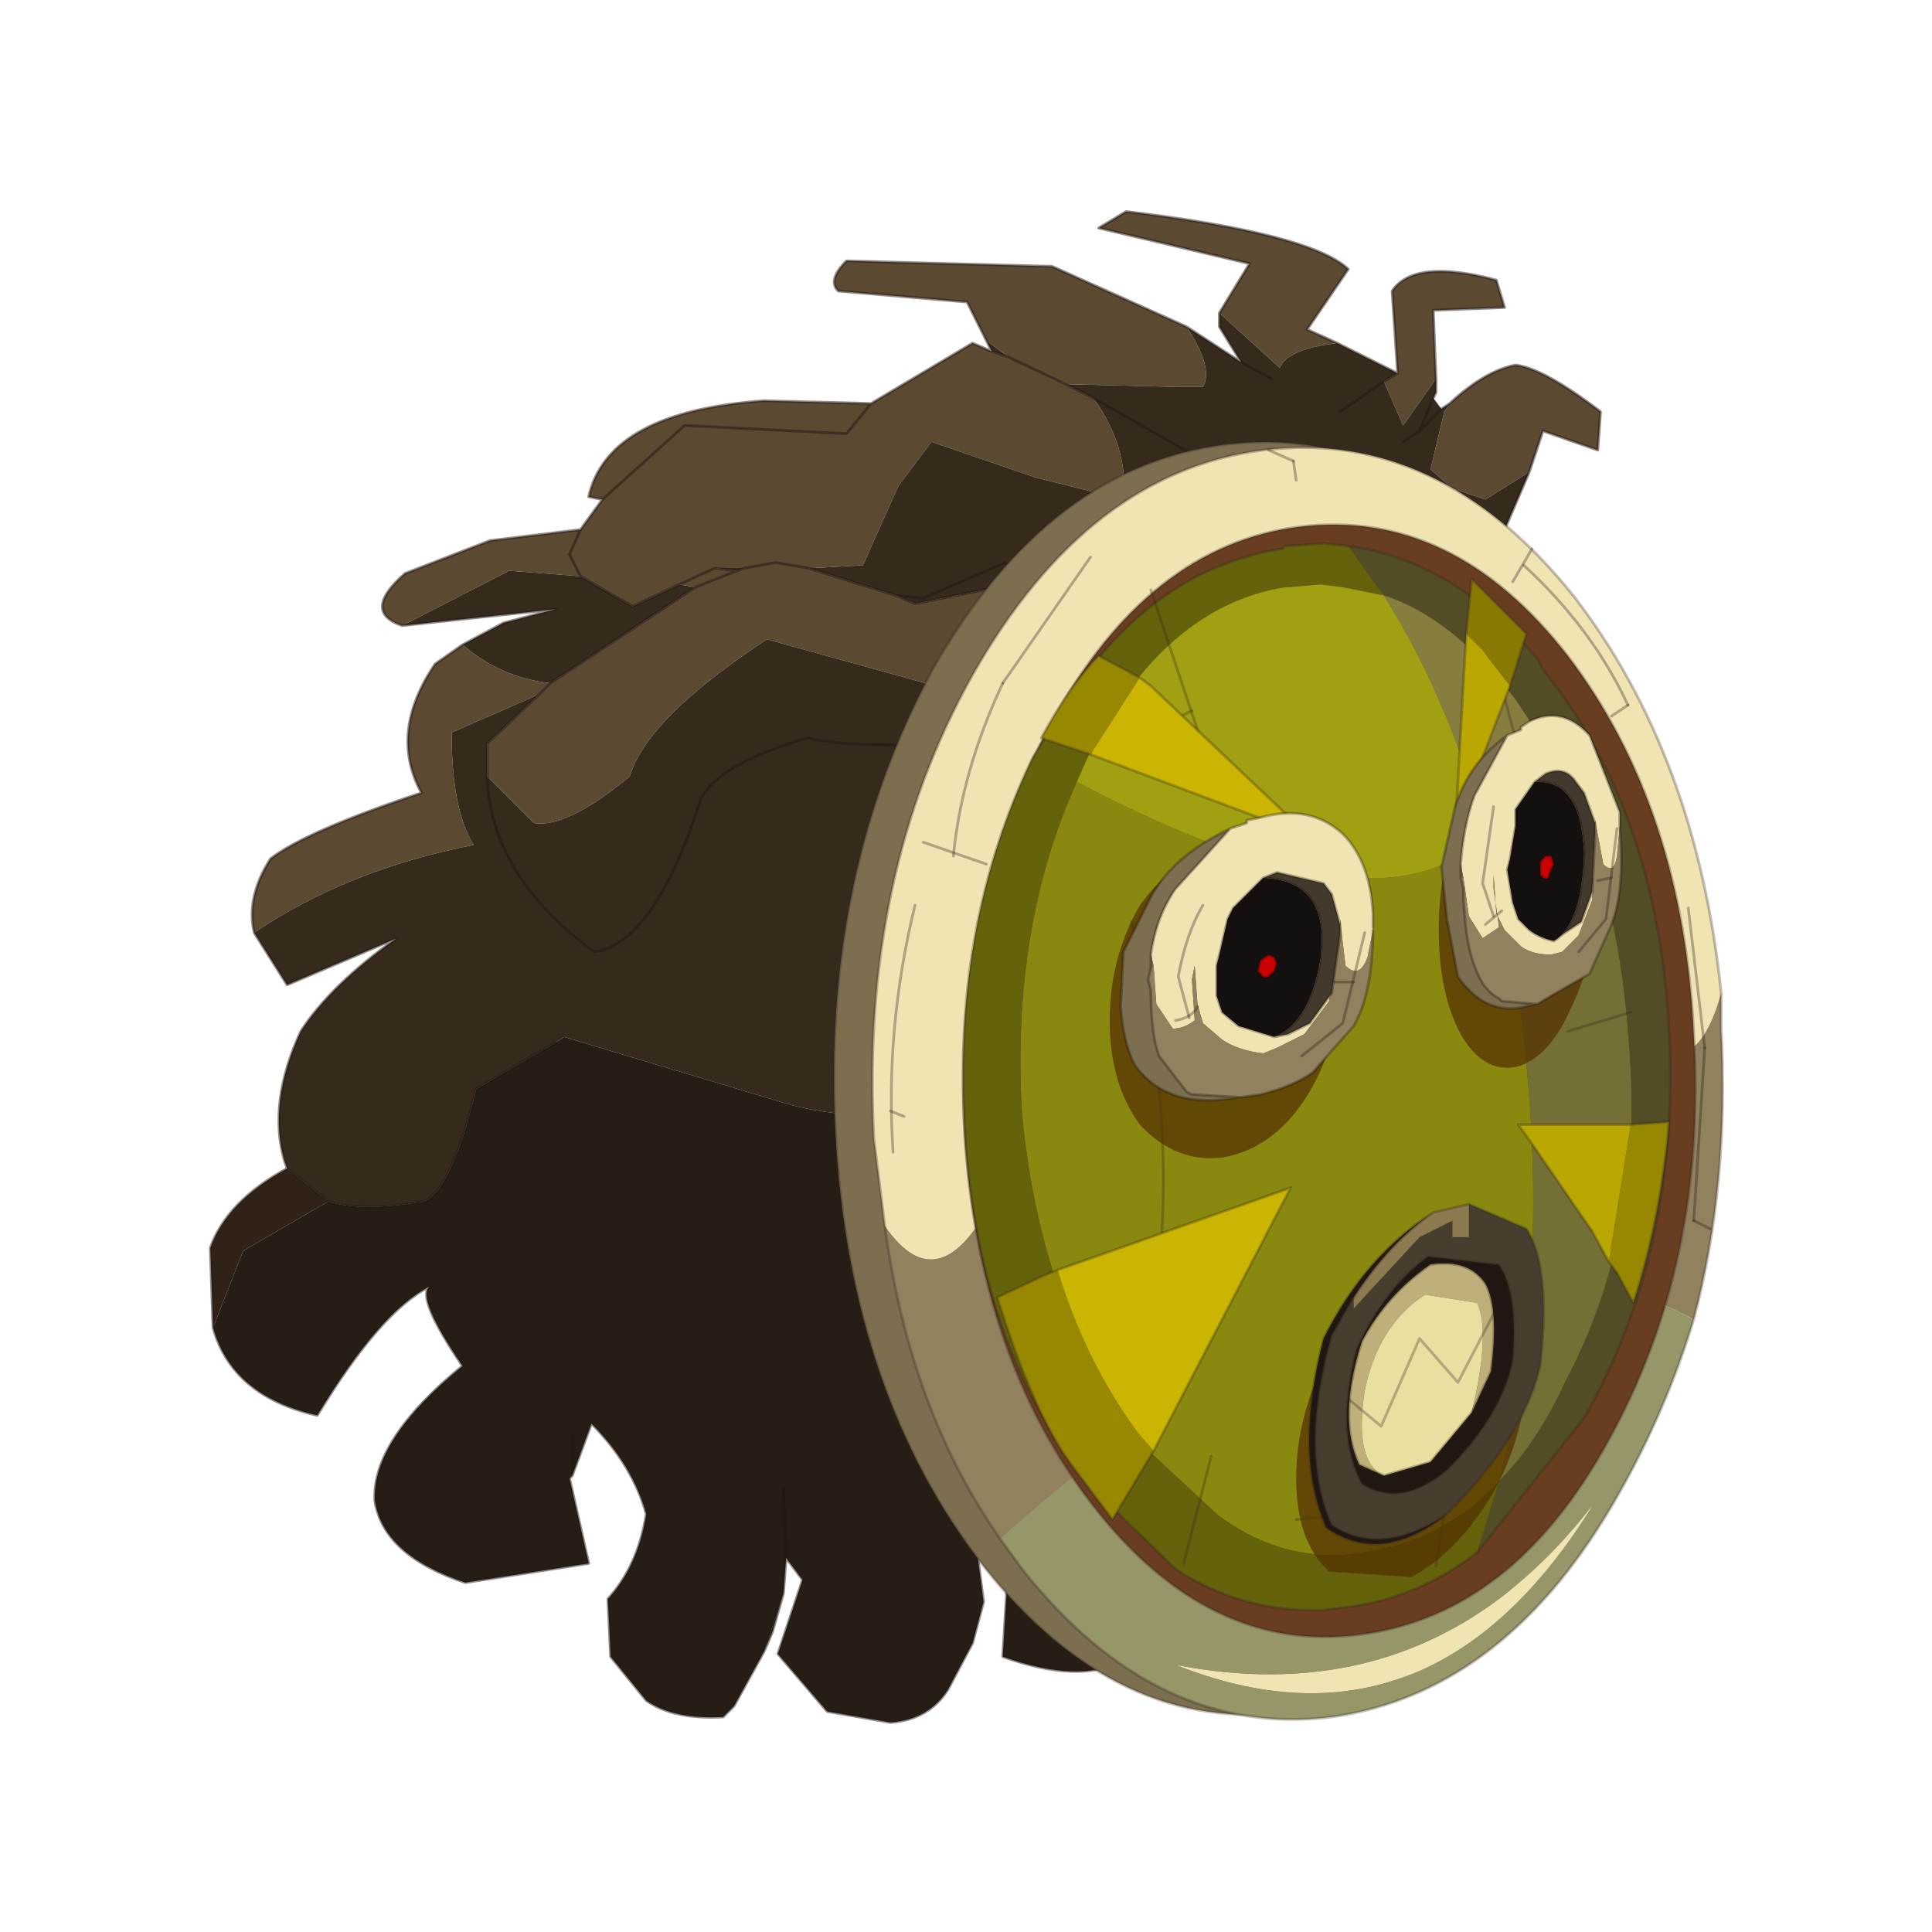 <?xml version="1.0" encoding="UTF-8" standalone="no"?>
<svg xmlns:xlink="http://www.w3.org/1999/xlink" height="440.0px" width="440.0px" xmlns="http://www.w3.org/2000/svg">
  <g transform="matrix(10.0, 0.0, 0.0, 10.0, 0.0, 0.0)">
    <use height="44.0" transform="matrix(0.909, 0.0, 0.0, 0.909, 2.0, 2.0)" width="44.0" xlink:href="#sprite0"/>
  </g>
  <defs>
    <g id="sprite0" transform="matrix(1.0, 0.0, 0.0, 1.0, 0.0, 0.0)">
      <use height="44.0" transform="matrix(1.0, 0.0, 0.0, 1.0, 0.0, 0.0)" width="44.0" xlink:href="#shape0"/>
      <use height="27.55" transform="matrix(1.374, 0.0, 0.0, 1.374, 3.0, 3.1)" width="27.65" xlink:href="#sprite1"/>
    </g>
    <g id="shape0" transform="matrix(1.0, 0.0, 0.0, 1.0, 0.0, 0.0)">
      <path d="M44.0 44.0 L0.0 44.0 0.0 0.0 44.0 0.0 44.0 44.0" fill="#43adca" fill-opacity="0.0" fill-rule="evenodd" stroke="none"/>
    </g>
    <g id="sprite1" transform="matrix(1.0, 0.0, 0.0, 1.0, 0.0, 0.0)">
      <use height="27.55" transform="matrix(1.0, 0.0, 0.0, 1.0, 0.0, 0.0)" width="27.65" xlink:href="#sprite2"/>
    </g>
    <g id="sprite2" transform="matrix(1.0, 0.0, 0.0, 1.0, 15.0, 22.15)">
      <use height="27.55" transform="matrix(1.0, 0.0, 0.0, 1.0, -15.0, -22.15)" width="27.65" xlink:href="#shape1"/>
    </g>
    <g id="shape1" transform="matrix(1.0, 0.0, 0.0, 1.0, 15.0, 22.15)">
      <path d="M7.4 -19.1 L7.35 -20.35 8.65 -20.4 8.5 -20.9 Q7.0 -21.3 6.6 -20.7 L6.7 -19.2 6.45 -19.05 6.8 -18.25 7.4 -19.1 M5.6 -19.75 L5.05 -20.0 5.8 -21.1 Q5.1 -21.75 1.75 -22.15 L1.25 -21.85 4.0 -21.2 3.45 -20.3 4.55 -19.3 Q4.7 -19.65 5.6 -19.75 M2.85 -20.05 L0.4 -21.15 -3.35 -21.25 Q-3.7 -20.9 -3.5 -20.7 L-1.15 -20.5 -0.8 -19.8 -0.4 -19.5 -0.7 -19.6 -1.05 -19.75 -2.9 -18.65 -4.85 -18.7 Q-7.7 -18.5 -8.05 -16.95 L-7.8 -16.9 -8.2 -16.35 -9.85 -16.15 -11.4 -15.55 Q-12.2 -14.85 -11.45 -14.6 L-9.5 -15.6 -8.2 -15.5 -7.25 -14.95 -6.4 -15.35 -6.1 -15.3 -8.75 -13.55 -8.95 -13.35 -8.75 -13.55 Q-9.65 -13.65 -10.35 -14.25 L-10.85 -13.9 Q-11.7 -12.65 -11.1 -11.55 -13.2 -10.85 -13.85 -10.35 -14.3 -9.65 -14.15 -9.0 -12.45 -10.15 -10.15 -10.6 -10.55 -11.25 -10.55 -12.65 L-8.95 -13.35 -9.9 -12.45 -9.9 -11.85 -9.05 -11.0 Q-8.45 -10.9 -7.3 -11.85 -7.0 -12.9 -4.8 -14.35 L-1.55 -13.45 0.65 -14.55 1.0 -14.7 1.05 -15.5 -0.1 -15.4 -2.1 -15.0 -2.45 -15.15 -4.05 -15.65 -3.95 -15.65 -3.05 -15.7 -2.4 -17.15 -1.8 -17.95 0.1 -17.3 1.7 -16.9 Q1.8 -17.85 1.15 -18.75 L0.55 -19.05 0.7 -19.0 2.75 -18.95 3.15 -18.95 Q3.35 -19.3 2.85 -20.05 M8.65 -15.35 L8.65 -16.35 8.35 -15.65 8.65 -15.35 M9.1 -17.4 L9.35 -18.15 10.35 -17.8 10.4 -18.5 Q9.35 -19.3 8.85 -19.35 8.3 -19.25 7.65 -18.65 L7.55 -18.5 7.3 -17.45 7.7 -17.1 8.3 -16.9 9.1 -17.4 M-7.8 -16.9 L-6.3 -18.25 -3.35 -18.1 -2.9 -18.65 -3.35 -18.1 -6.3 -18.25 -7.8 -16.9 M-0.4 -19.5 L0.55 -19.05 -0.4 -19.5 M-5.35 -15.6 L-6.1 -15.3 -5.35 -15.6 -5.75 -15.65 -5.2 -15.65 -5.35 -15.6 M-4.05 -15.65 L-4.65 -15.75 -5.2 -15.65 -4.65 -15.75 -4.05 -15.65 M-5.75 -15.65 L-6.4 -15.35 -5.75 -15.65 M-8.2 -15.5 L-8.4 -15.9 -8.2 -16.35 -8.4 -15.9 -8.2 -15.5" fill="#5c4932" fill-rule="evenodd" stroke="none"/>
      <path d="M7.4 -19.1 L6.8 -18.25 6.45 -19.05 6.7 -19.2 5.6 -19.75 Q4.7 -19.65 4.55 -19.3 L3.45 -20.3 3.45 -20.05 3.85 -19.4 2.85 -20.05 Q3.35 -19.3 3.15 -18.95 L2.75 -18.95 0.7 -19.0 0.55 -19.05 1.15 -18.75 Q1.8 -17.85 1.7 -16.9 L0.1 -17.3 -1.8 -17.95 -2.4 -17.15 -3.05 -15.7 -3.95 -15.65 -4.05 -15.65 -2.45 -15.15 -2.1 -15.0 -0.1 -15.4 1.05 -15.5 1.0 -14.7 0.65 -14.55 -1.55 -13.45 -4.8 -14.35 Q-7.0 -12.9 -7.3 -11.85 -8.45 -10.9 -9.05 -11.0 L-9.9 -11.85 -9.9 -12.45 -8.95 -13.35 -10.55 -12.65 Q-10.55 -11.25 -10.15 -10.6 -12.45 -10.15 -14.15 -9.0 L-13.55 -8.05 -11.55 -8.9 Q-12.75 -8.05 -13.3 -7.2 -13.9 -5.9 -13.6 -4.85 L-13.55 -4.7 -12.8 -4.1 Q-12.2 -3.9 -11.05 -4.1 -10.55 -4.3 -10.1 -6.15 L-8.65 -7.0 -8.5 -7.1 -4.5 -5.9 Q-2.45 -5.25 4.8 -6.1 L5.85 -7.3 Q8.6 -10.75 8.65 -15.35 L8.35 -15.65 8.25 -15.3 8.35 -15.65 8.65 -16.35 9.1 -17.4 8.3 -16.9 7.7 -17.1 7.3 -17.45 7.55 -18.5 7.65 -18.65 7.5 -18.55 7.35 -18.75 7.4 -18.85 7.4 -19.1 M-0.8 -19.8 L-0.7 -19.6 -0.4 -19.5 -0.8 -19.8 M-11.45 -14.6 L-8.65 -14.9 -9.6 -14.65 -10.35 -14.25 Q-9.65 -13.65 -8.75 -13.55 L-6.1 -15.3 -6.4 -15.35 -7.25 -14.95 -8.2 -15.5 -9.5 -15.6 -11.45 -14.6 M7.5 -18.55 L7.1 -18.15 7.35 -18.75 7.1 -18.15 6.8 -17.95 7.1 -18.15 7.5 -18.55 M4.4 -16.9 L1.15 -18.75 4.4 -16.9 M3.85 -19.4 L4.4 -19.1 3.85 -19.4 M-5.35 -15.6 L-5.2 -15.65 -5.75 -15.65 -5.35 -15.6 M0.75 -12.55 Q-3.15 -12.3 -4.05 -12.55 -5.65 -12.1 -6.0 -11.45 -6.85 -8.8 -7.95 -8.65 -9.85 -10.05 -9.9 -11.85 -9.85 -10.05 -7.95 -8.65 -6.85 -8.8 -6.0 -11.45 -5.65 -12.1 -4.05 -12.55 -3.15 -12.3 0.75 -12.55 M-2.45 -15.15 L-1.95 -15.1 -0.45 -15.75 -0.1 -15.4 -0.45 -15.75 -1.95 -15.1 -2.45 -15.15 M2.4 -15.6 L1.05 -15.5 2.4 -15.6 M6.45 -19.05 L5.65 -18.5 6.45 -19.05" fill="#362a1d" fill-rule="evenodd" stroke="none"/>
      <path d="M-4.85 4.1 L-4.7 3.75 -4.5 3.05 -4.85 4.1" fill="#2f271e" fill-rule="evenodd" stroke="none"/>
      <path d="M-13.55 -4.7 Q-14.65 -4.1 -14.95 -3.25 L-14.9 -1.8 -14.35 -3.2 -12.8 -4.1 -13.55 -4.7" fill="#302217" fill-rule="evenodd" stroke="none"/>
      <path d="M-14.9 -1.8 Q-14.55 -0.55 -13.0 -0.2 -11.85 -2.1 -10.95 -2.55 -11.2 -2.35 -10.35 -1.1 -12.0 0.25 -11.95 1.35 -11.8 2.35 -10.3 2.85 L-8.05 2.5 -8.4 0.95 -8.4 0.9 -8.35 0.9 -8.0 -0.05 Q-7.25 0.7 -7.0 1.6 -7.15 2.55 -7.7 3.15 L-7.65 4.2 -7.0 5.0 Q-6.5 5.35 -5.6 5.3 L-5.4 5.1 -4.85 4.1 -4.5 3.05 -4.45 2.4 -4.15 2.8 -4.6 4.15 -3.7 5.2 -2.55 5.4 Q-1.85 5.35 -1.5 4.8 L-1.05 3.95 -0.85 3.2 -1.15 0.9 Q-0.3 1.6 -0.4 2.55 L-0.5 4.2 Q2.3 5.2 2.6 2.5 L2.35 0.05 Q8.05 -2.35 7.95 -6.35 L5.85 -7.3 4.8 -6.1 Q-2.45 -5.25 -4.5 -5.9 L-8.5 -7.1 -8.65 -7.0 -10.1 -6.15 Q-10.55 -4.3 -11.05 -4.1 -12.2 -3.9 -12.8 -4.1 L-14.35 -3.2 -14.9 -1.8 M-4.5 1.1 L-4.45 2.4 -4.5 1.1 M-8.35 0.15 L-8.35 0.9 -8.35 0.15" fill="#261d14" fill-rule="evenodd" stroke="none"/>
      <path d="M-8.4 0.95 L-8.35 0.9 -8.4 0.95" fill="#29211b" fill-rule="evenodd" stroke="none"/>
      <path d="M-8.4 0.9 L-8.4 0.95 -8.35 0.9 -8.4 0.9" fill="#1a1411" fill-rule="evenodd" stroke="none"/>
      <path d="M6.7 -19.2 L6.6 -20.7 Q7.0 -21.3 8.5 -20.9 L8.65 -20.4 7.35 -20.35 7.4 -19.1 M6.45 -19.05 L6.7 -19.2 5.6 -19.75 5.05 -20.0 5.8 -21.1 Q5.1 -21.75 1.75 -22.15 L1.25 -21.85 4.0 -21.2 3.45 -20.3 3.45 -20.05 3.85 -19.4 2.85 -20.05 0.4 -21.15 -3.35 -21.25 Q-3.7 -20.9 -3.5 -20.7 L-1.15 -20.5 -0.8 -19.8 -0.7 -19.6 -1.05 -19.75 -2.9 -18.65 -4.85 -18.7 Q-7.7 -18.5 -8.05 -16.95 L-7.8 -16.9 -8.2 -16.35 -9.85 -16.15 -11.4 -15.55 Q-12.2 -14.85 -11.45 -14.6 L-8.65 -14.9 -9.6 -14.65 -10.35 -14.25 -10.85 -13.9 Q-11.7 -12.65 -11.1 -11.55 -13.2 -10.85 -13.85 -10.35 -14.3 -9.65 -14.15 -9.0 L-13.55 -8.05 -11.55 -8.9 Q-12.75 -8.05 -13.3 -7.2 -13.9 -5.9 -13.6 -4.85 L-13.55 -4.7 Q-14.65 -4.1 -14.95 -3.25 L-14.9 -1.8 Q-14.55 -0.55 -13.0 -0.2 -11.85 -2.1 -10.95 -2.55 -11.2 -2.35 -10.35 -1.1 -12.0 0.25 -11.95 1.35 -11.8 2.35 -10.3 2.85 L-8.05 2.5 -8.4 0.95 -8.35 0.9 -8.0 -0.05 Q-7.25 0.7 -7.0 1.6 -7.15 2.55 -7.7 3.15 L-7.65 4.2 -7.0 5.0 Q-6.5 5.35 -5.6 5.3 L-5.4 5.1 -4.85 4.1 -4.7 3.75 -4.5 3.05 -4.45 2.4 -4.15 2.8 -4.6 4.15 -3.7 5.2 -2.55 5.4 Q-1.85 5.35 -1.5 4.8 L-1.05 3.95 -0.85 3.2 -1.15 0.9 Q-0.3 1.6 -0.4 2.55 L-0.5 4.2 Q2.3 5.2 2.6 2.5 L2.35 0.05 Q8.05 -2.35 7.95 -6.35 M8.65 -16.35 L9.1 -17.4 9.35 -18.15 10.35 -17.8 10.4 -18.5 Q9.35 -19.3 8.85 -19.35 8.3 -19.25 7.65 -18.65 L7.5 -18.55 M7.35 -18.75 L7.4 -18.85 7.4 -19.1 M7.35 -18.75 L7.1 -18.15 6.8 -17.95 M7.1 -18.15 L7.5 -18.55 M8.35 -15.65 L8.25 -15.3 M8.65 -16.35 L8.35 -15.65 M-0.4 -19.5 L-0.7 -19.6 M1.15 -18.75 L4.4 -16.9 M-2.9 -18.65 L-3.35 -18.1 -6.3 -18.25 -7.8 -16.9 M4.4 -19.1 L3.85 -19.4 M1.15 -18.75 L0.55 -19.05 -0.4 -19.5 M-9.9 -11.85 L-9.9 -12.45 -8.95 -13.35 -8.75 -13.55 -6.1 -15.3 -5.35 -15.6 -5.2 -15.65 -4.65 -15.75 -4.05 -15.65 -2.45 -15.15 -2.1 -15.0 -0.1 -15.4 1.05 -15.5 2.4 -15.6 M-0.1 -15.4 L-0.45 -15.75 -1.95 -15.1 -2.45 -15.15 M-9.9 -11.85 Q-9.85 -10.05 -7.95 -8.65 -6.85 -8.8 -6.0 -11.45 -5.65 -12.1 -4.05 -12.55 -3.15 -12.3 0.75 -12.55 M-8.2 -15.5 L-7.25 -14.95 -6.4 -15.35 -5.75 -15.65 -5.35 -15.6 M-8.2 -16.35 L-8.4 -15.9 -8.2 -15.5 M5.65 -18.5 L6.45 -19.05 M-12.8 -4.1 L-13.55 -4.7 M-8.65 -7.0 L-10.1 -6.15 Q-10.55 -4.3 -11.05 -4.1 -12.2 -3.9 -12.8 -4.1 M-8.4 0.9 L-8.4 0.95 -8.4 0.9 -8.4 0.95 M-8.35 0.9 L-8.35 0.15 M-4.45 2.4 L-4.5 1.1 M-4.5 3.05 L-4.85 4.1" fill="none" stroke="#211712" stroke-linecap="round" stroke-linejoin="round" stroke-opacity="0.502" stroke-width="0.05"/>
      <path d="M3.55 -17.9 Q6.75 -18.3 9.2 -15.25 11.65 -12.15 11.9 -7.35 12.15 -2.6 10.05 1.1 8.0 4.8 4.8 5.2 1.6 5.65 -0.85 2.55 -3.3 -0.6 -3.55 -5.35 -3.8 -10.1 -1.75 -13.85 0.35 -17.5 3.55 -17.9" fill="#7c6f50" fill-rule="evenodd" stroke="none"/>
      <path d="M3.55 -17.9 Q6.75 -18.3 9.2 -15.25 11.65 -12.15 11.9 -7.35 12.15 -2.6 10.05 1.1 8.0 4.8 4.8 5.2 1.6 5.65 -0.85 2.55 -3.3 -0.6 -3.55 -5.35 -3.8 -10.1 -1.75 -13.85 0.35 -17.5 3.55 -17.9 Z" fill="none" stroke="#332720" stroke-linecap="round" stroke-linejoin="round" stroke-opacity="0.302" stroke-width="0.05"/>
      <path d="M-2.65 -3.65 L-2.85 -5.25 Q-3.1 -10.05 -1.05 -13.7 1.05 -17.4 4.25 -17.8 7.45 -18.2 9.9 -15.15 12.15 -12.25 12.6 -7.9 12.05 -5.95 10.9 -7.45 L-0.65 -4.2 Q-1.65 -2.2 -2.65 -3.65 M2.65 4.35 Q7.3 5.25 10.25 1.45 7.3 6.2 2.65 4.35" fill="#f0e4b3" fill-rule="evenodd" stroke="none"/>
      <path d="M12.6 -7.9 L12.6 -7.25 Q12.75 -4.4 12.1 -1.95 6.95 -4.65 -0.55 2.05 -2.2 -0.3 -2.65 -3.65 -1.65 -2.2 -0.65 -4.2 L10.9 -7.45 Q12.05 -5.95 12.6 -7.9" fill="#91815e" fill-rule="evenodd" stroke="none"/>
      <path d="M12.1 -1.95 Q11.6 -0.3 10.75 1.2 8.7 4.85 5.5 5.3 2.3 5.7 -0.15 2.6 L-0.55 2.05 Q6.95 -4.65 12.1 -1.95 M2.65 4.35 Q7.3 6.2 10.25 1.45 7.3 5.25 2.65 4.35" fill="#979668" fill-rule="evenodd" stroke="none"/>
      <path d="M-2.65 -3.65 L-2.85 -5.25 Q-3.1 -10.05 -1.05 -13.7 1.05 -17.4 4.25 -17.8 7.45 -18.2 9.9 -15.15 12.15 -12.25 12.6 -7.9 L12.6 -7.25 Q12.75 -4.4 12.1 -1.95 11.6 -0.3 10.75 1.2 8.7 4.85 5.5 5.3 2.3 5.7 -0.15 2.6 L-0.55 2.05 Q-2.2 -0.3 -2.65 -3.65 Z" fill="none" stroke="#332720" stroke-linecap="round" stroke-linejoin="round" stroke-opacity="0.302" stroke-width="0.05"/>
      <path d="M-1.95 -10.65 L-0.8 -10.25" fill="none" stroke="#14100d" stroke-linecap="round" stroke-linejoin="round" stroke-opacity="0.302" stroke-width="0.05"/>
      <path d="M-1.4 -10.4 Q-1.25 -11.95 -0.5 -13.55" fill="none" stroke="#14100d" stroke-linecap="round" stroke-linejoin="round" stroke-opacity="0.302" stroke-width="0.05"/>
      <path d="M-0.5 -13.55 L1.1 -15.85" fill="none" stroke="#14100d" stroke-linecap="round" stroke-linejoin="round" stroke-opacity="0.302" stroke-width="0.05"/>
      <path d="M4.35 -17.8 L4.8 -17.6" fill="none" stroke="#14100d" stroke-linecap="round" stroke-linejoin="round" stroke-opacity="0.302" stroke-width="0.05"/>
      <path d="M4.8 -17.6 L4.85 -17.25" fill="none" stroke="#14100d" stroke-linecap="round" stroke-linejoin="round" stroke-opacity="0.302" stroke-width="0.05"/>
      <path d="M9.15 -16.0 L8.8 -15.4" fill="none" stroke="#14100d" stroke-linecap="round" stroke-linejoin="round" stroke-opacity="0.302" stroke-width="0.05"/>
      <path d="M9.0 -15.7 Q10.25 -14.55 10.9 -13.15" fill="none" stroke="#14100d" stroke-linecap="round" stroke-linejoin="round" stroke-opacity="0.302" stroke-width="0.05"/>
      <path d="M10.9 -13.15 L10.6 -12.95" fill="none" stroke="#14100d" stroke-linecap="round" stroke-linejoin="round" stroke-opacity="0.302" stroke-width="0.05"/>
      <path d="M12.0 -9.45 L12.3 -6.9" fill="none" stroke="#14100d" stroke-linecap="round" stroke-linejoin="round" stroke-opacity="0.302" stroke-width="0.05"/>
      <path d="M12.3 -6.9 L12.1 -3.75" fill="none" stroke="#14100d" stroke-linecap="round" stroke-linejoin="round" stroke-opacity="0.302" stroke-width="0.05"/>
      <path d="M12.1 -3.75 L12.4 -3.6" fill="none" stroke="#14100d" stroke-linecap="round" stroke-linejoin="round" stroke-opacity="0.302" stroke-width="0.05"/>
      <path d="M-2.1 -9.5 Q-2.65 -7.25 -2.5 -5.0" fill="none" stroke="#14100d" stroke-linecap="round" stroke-linejoin="round" stroke-opacity="0.302" stroke-width="0.05"/>
      <path d="M-2.55 -5.75 L-2.3 -5.65" fill="none" stroke="#14100d" stroke-linecap="round" stroke-linejoin="round" stroke-opacity="0.302" stroke-width="0.05"/>
      <path d="M4.9 -16.4 Q7.7 -16.75 9.8 -14.05 11.9 -11.3 12.1 -7.15 12.35 -3.0 10.55 0.25 8.8 3.45 6.0 3.8 3.25 4.15 1.15 1.45 -0.95 -1.25 -1.2 -5.4 -1.4 -9.55 0.4 -12.85 2.15 -16.05 4.9 -16.4" fill="#693d1f" fill-rule="evenodd" stroke="none"/>
      <path d="M4.9 -16.4 Q7.7 -16.75 9.8 -14.05 11.9 -11.3 12.1 -7.15 12.35 -3.0 10.55 0.25 8.8 3.45 6.0 3.8 3.25 4.15 1.15 1.45 -0.95 -1.25 -1.2 -5.4 -1.4 -9.55 0.4 -12.85 2.15 -16.05 4.9 -16.4 Z" fill="none" stroke="#332720" stroke-linecap="round" stroke-linejoin="round" stroke-opacity="0.302" stroke-width="0.05"/>
      <path d="M8.3 -10.8 Q8.85 -8.85 9.05 -6.6 9.45 -2.4 8.55 1.0 L8.15 1.4 Q7.2 2.15 6.05 2.3 L5.7 2.35 Q4.45 2.4 3.4 1.6 L1.95 0.25 Q0.2 -2.1 -0.15 -5.7 -0.35 -9.1 0.85 -11.75 6.45 -8.8 8.3 -10.8" fill="#8a890f" fill-rule="evenodd" stroke="none"/>
      <path d="M9.15 -12.8 Q10.65 -10.55 10.9 -7.2 11.25 -3.6 9.75 -0.8 9.25 0.3 8.55 1.0 9.45 -2.4 9.05 -6.6 8.85 -8.85 8.3 -10.8 8.95 -11.5 9.15 -12.8" fill="#746f35" fill-rule="evenodd" stroke="none"/>
      <path d="M8.15 2.3 Q7.05 3.15 5.75 3.3 L5.35 3.35 Q3.85 3.4 2.65 2.6 L1.05 1.05 Q-1.0 -1.55 -1.2 -5.55 -1.4 -9.2 0.05 -12.2 L0.3 -12.6 Q1.95 -15.6 4.6 -16.0 L4.65 -16.05 5.35 -16.1 5.8 -16.05 6.3 -15.35 6.45 -15.15 5.7 -15.3 5.3 -15.35 4.7 -15.3 4.65 -15.3 Q2.45 -14.95 1.05 -12.2 L0.85 -11.75 Q-0.35 -9.1 -0.15 -5.7 0.2 -2.1 1.95 0.25 L3.4 1.6 Q4.45 2.4 5.7 2.35 L6.05 2.3 Q7.2 2.15 8.15 1.4 L8.55 1.0 8.15 2.3" fill="#64630b" fill-rule="evenodd" stroke="none"/>
      <path d="M5.8 -16.05 Q7.7 -15.8 9.25 -14.0 L9.35 -13.8 Q11.45 -11.2 11.65 -7.2 11.85 -3.2 10.1 -0.15 L8.15 2.3 8.55 1.0 Q9.25 0.3 9.75 -0.8 11.25 -3.6 10.9 -7.2 10.65 -10.55 9.15 -12.8 L8.85 -13.25 Q7.7 -14.75 6.45 -15.15 L6.3 -15.35 5.8 -16.05" fill="#524d25" fill-rule="evenodd" stroke="none"/>
      <path d="M0.85 -11.75 L1.05 -12.2 Q2.45 -14.95 4.65 -15.3 L4.7 -15.3 5.3 -15.35 5.7 -15.3 6.45 -15.15 Q7.65 -13.25 8.3 -10.8 6.45 -8.8 0.85 -11.75" fill="#a0a012" fill-rule="evenodd" stroke="none"/>
      <path d="M6.45 -15.15 Q7.7 -14.75 8.85 -13.25 L9.15 -12.8 Q8.95 -11.5 8.3 -10.8 7.65 -13.25 6.45 -15.15" fill="#867e3e" fill-rule="evenodd" stroke="none"/>
      <path d="M5.8 -16.05 Q7.7 -15.8 9.25 -14.0 L9.35 -13.8 Q11.45 -11.2 11.65 -7.2 11.85 -3.2 10.1 -0.15 L8.15 2.3 Q7.05 3.15 5.75 3.3 L5.35 3.35 Q3.85 3.4 2.65 2.6 L1.05 1.05 Q-1.0 -1.55 -1.2 -5.55 -1.4 -9.2 0.05 -12.2 L0.3 -12.6 Q1.95 -15.6 4.6 -16.0 L4.65 -16.05 5.35 -16.1 5.8 -16.05 Z" fill="none" stroke="#332720" stroke-linecap="round" stroke-linejoin="round" stroke-opacity="0.302" stroke-width="0.05"/>
      <path d="M3.45 -11.5 L2.2 -15.25" fill="none" stroke="#332720" stroke-linecap="round" stroke-linejoin="round" stroke-opacity="0.302" stroke-width="0.05"/>
      <path d="M1.85 -9.2 Q2.7 -5.55 2.3 -2.45" fill="none" stroke="#332720" stroke-linecap="round" stroke-linejoin="round" stroke-opacity="0.302" stroke-width="0.05"/>
      <path d="M2.8 2.5 L3.3 0.55" fill="none" stroke="#332720" stroke-linecap="round" stroke-linejoin="round" stroke-opacity="0.302" stroke-width="0.05"/>
      <path d="M8.05 -1.65 L7.4 2.55" fill="none" stroke="#332720" stroke-linecap="round" stroke-linejoin="round" stroke-opacity="0.302" stroke-width="0.05"/>
      <path d="M8.5 -13.85 L9.5 -10.1" fill="none" stroke="#332720" stroke-linecap="round" stroke-linejoin="round" stroke-opacity="0.302" stroke-width="0.05"/>
      <path d="M10.95 -7.55 L9.8 -7.2" fill="none" stroke="#332720" stroke-linecap="round" stroke-linejoin="round" stroke-opacity="0.302" stroke-width="0.05"/>
      <path d="M2.95 -13.05 L2.35 -12.75" fill="none" stroke="#332720" stroke-linecap="round" stroke-linejoin="round" stroke-opacity="0.302" stroke-width="0.05"/>
      <path d="M4.85 1.7 L7.55 1.45" fill="none" stroke="#332720" stroke-linecap="round" stroke-linejoin="round" stroke-opacity="0.302" stroke-width="0.05"/>
      <path d="M8.75 -13.5 L8.4 -13.95 8.25 -14.15 7.95 -14.45 8.05 -15.45 9.05 -14.45 8.75 -13.5" fill="#877901" fill-rule="evenodd" stroke="none"/>
      <path d="M7.95 -14.45 L8.25 -14.15 8.4 -13.95 8.75 -13.5 7.75 -10.9 7.95 -14.45 M10.55 -3.0 L10.25 -3.55 9.15 -5.15 8.9 -5.5 10.95 -5.5 10.55 -3.0" fill="#baa701" fill-rule="evenodd" stroke="none"/>
      <path d="M2.0 -13.65 L2.2 -13.5 5.1 -10.75 1.1 -12.25 2.0 -13.65 M0.5 -2.85 L4.75 -4.35 2.25 0.45 1.95 0.1 Q1.0 -1.2 0.5 -2.85" fill="#cab502" fill-rule="evenodd" stroke="none"/>
      <path d="M1.1 -12.25 L0.2 -12.55 Q0.75 -13.55 1.25 -14.05 L2.0 -13.65 1.1 -12.25 M2.25 0.45 L1.5 1.7 0.75 0.7 Q0.05 -0.25 -0.6 -2.35 L0.25 -2.75 0.5 -2.85 Q1.0 -1.2 1.95 0.1 L2.25 0.45 M10.95 -5.5 L11.65 -5.55 Q11.5 -3.8 11.0 -2.25 L10.7 -2.8 10.55 -3.0 10.95 -5.5" fill="#988801" fill-rule="evenodd" stroke="none"/>
      <path d="M1.1 -12.25 L0.2 -12.55 Q0.75 -13.55 1.25 -14.05 L2.0 -13.65 2.2 -13.5 5.1 -10.75 1.1 -12.25 M2.25 0.45 L1.5 1.7 0.75 0.7 Q0.05 -0.25 -0.6 -2.35 L0.25 -2.75 0.5 -2.85 4.75 -4.35 2.25 0.45 M7.95 -14.45 L7.75 -10.9 8.75 -13.5 9.05 -14.45 8.05 -15.45 7.95 -14.45 M10.55 -3.0 L10.25 -3.55 9.15 -5.15 8.9 -5.5 10.95 -5.5 11.65 -5.55 Q11.5 -3.8 11.0 -2.25 L10.7 -2.8 10.55 -3.0" fill="none" stroke="#332720" stroke-linecap="round" stroke-linejoin="round" stroke-opacity="0.302" stroke-width="0.05"/>
      <path d="M5.0 -9.95 Q5.6 -9.2 5.6 -8.0 5.6 -6.85 5.0 -5.95 4.4 -5.05 3.5 -4.9 2.65 -4.8 2.0 -5.5 1.45 -6.25 1.45 -7.4 1.45 -8.55 2.0 -9.5 2.65 -10.4 3.5 -10.5 4.4 -10.65 5.0 -9.95" fill="#543001" fill-opacity="0.733" fill-rule="evenodd" stroke="none"/>
      <path d="M8.45 -2.8 Q9.05 -2.25 9.05 -1.05 9.05 0.1 8.45 1.2 7.8 2.3 6.95 2.75 L5.45 2.65 Q4.85 2.1 4.85 0.95 4.85 -0.2 5.45 -1.35 6.1 -2.45 6.95 -2.85 L8.45 -2.8" fill="#543001" fill-opacity="0.733" fill-rule="evenodd" stroke="none"/>
      <path d="M9.85 -11.6 Q10.3 -10.85 10.3 -9.65 10.3 -8.5 9.85 -7.6 9.45 -6.7 8.85 -6.55 8.25 -6.45 7.85 -7.15 7.45 -7.9 7.45 -9.05 7.45 -10.2 7.85 -11.15 8.25 -12.05 8.85 -12.15 9.45 -12.3 9.85 -11.6" fill="#543001" fill-opacity="0.733" fill-rule="evenodd" stroke="none"/>
      <path d="M3.65 -10.9 L3.95 -11.0 3.95 -11.05 4.2 -11.1 Q5.1 -11.35 5.7 -10.8 6.2 -10.3 6.25 -9.35 L6.25 -9.3 6.25 -9.1 6.25 -9.05 6.15 -8.55 Q6.0 -8.15 5.75 -8.4 L5.65 -9.25 5.65 -8.95 5.45 -7.75 5.0 -7.15 4.5 -6.9 4.25 -6.8 Q3.8 -6.85 3.5 -7.05 L3.15 -7.35 3.05 -7.7 3.0 -8.4 3.05 -8.6 3.0 -8.4 2.95 -8.15 3.0 -7.4 Q2.8 -7.25 2.6 -7.25 L2.3 -7.7 2.25 -8.4 2.2 -8.6 Q2.3 -9.3 2.65 -9.8 L3.65 -10.9 M5.65 -9.25 L5.45 -9.9 5.3 -10.1 Q4.9 -10.5 4.35 -10.35 L4.0 -10.2 3.4 -9.6 3.25 -9.35 3.05 -8.6 3.25 -9.35 3.4 -9.6 4.0 -10.2 4.35 -10.35 Q4.9 -10.5 5.3 -10.1 L5.45 -9.9 5.65 -9.25" fill="#f0e4b3" fill-rule="evenodd" stroke="none"/>
      <path d="M6.25 -9.05 Q6.25 -7.9 5.9 -7.3 L5.15 -6.45 Q4.8 -6.2 4.2 -6.05 L3.85 -6.0 3.8 -6.0 2.95 -6.05 2.85 -6.1 2.35 -6.75 Q2.2 -7.15 2.2 -7.95 L2.15 -8.15 2.2 -8.35 2.25 -8.4 2.3 -7.7 2.6 -7.25 Q2.8 -7.25 3.0 -7.4 L2.95 -8.15 3.0 -8.4 3.05 -7.7 3.15 -7.35 3.5 -7.05 Q3.8 -6.85 4.25 -6.8 L4.5 -6.9 5.0 -7.15 5.45 -7.75 5.65 -8.95 5.65 -9.25 5.75 -8.4 Q6.0 -8.15 6.15 -8.55 L6.25 -9.05" fill="#91815e" fill-rule="evenodd" stroke="none"/>
      <path d="M2.2 -8.6 L2.25 -8.4 2.2 -8.35 2.2 -8.6 M3.0 -8.4 L3.05 -8.6 3.0 -8.4" fill="#7d6f51" fill-rule="evenodd" stroke="none"/>
      <path d="M3.8 -6.0 Q2.5 -5.75 1.9 -6.6 1.7 -7.0 1.65 -7.65 L1.7 -8.65 2.2 -9.65 Q2.6 -10.4 3.65 -10.9 L2.65 -9.8 Q2.3 -9.3 2.2 -8.6 L2.2 -8.35 2.15 -8.15 2.2 -7.95 Q2.2 -7.15 2.35 -6.75 L2.85 -6.1 2.95 -6.05 3.8 -6.0" fill="#7c6f50" fill-rule="evenodd" stroke="none"/>
      <path d="M3.65 -10.9 L3.95 -11.0 3.95 -11.05 4.2 -11.1 Q5.1 -11.35 5.7 -10.8 6.2 -10.3 6.25 -9.35 L6.25 -9.3 6.25 -9.1 M6.25 -9.05 Q6.25 -7.9 5.9 -7.3 L5.15 -6.45 Q4.8 -6.2 4.2 -6.05 L3.85 -6.0 3.8 -6.0 Q2.5 -5.75 1.9 -6.6 1.7 -7.0 1.65 -7.65 L1.7 -8.65 2.2 -9.65 Q2.6 -10.4 3.65 -10.9 L2.65 -9.8 Q2.3 -9.3 2.2 -8.6 L2.2 -8.35 2.15 -8.15 2.2 -7.95 Q2.2 -7.15 2.35 -6.75 L2.85 -6.1 2.95 -6.05 3.8 -6.0" fill="none" stroke="#14100d" stroke-linecap="round" stroke-linejoin="round" stroke-opacity="0.302" stroke-width="0.05"/>
      <path d="M3.15 -9.5 Q2.85 -9.0 2.7 -8.2 L2.9 -7.45" fill="none" stroke="#14100d" stroke-linecap="round" stroke-linejoin="round" stroke-opacity="0.302" stroke-width="0.05"/>
      <path d="M3.05 -7.65 Q2.95 -7.45 2.65 -7.4" fill="none" stroke="#14100d" stroke-linecap="round" stroke-linejoin="round" stroke-opacity="0.302" stroke-width="0.05"/>
      <path d="M6.1 -9.0 L5.7 -7.35 4.95 -6.75" fill="none" stroke="#14100d" stroke-linecap="round" stroke-linejoin="round" stroke-opacity="0.302" stroke-width="0.05"/>
      <path d="M5.9 -8.1 L5.55 -8.1" fill="none" stroke="#14100d" stroke-linecap="round" stroke-linejoin="round" stroke-opacity="0.302" stroke-width="0.05"/>
      <path d="M4.25 -10.0 L4.5 -10.1 5.35 -9.9 5.5 -9.7 5.65 -9.15 5.65 -8.95 5.5 -7.9 5.1 -7.35 4.7 -7.15 4.45 -7.1 Q5.1 -7.35 5.3 -8.55 L5.3 -8.6 Q5.45 -9.95 4.25 -10.0" fill="#43392c" fill-rule="evenodd" stroke="none"/>
      <path d="M4.25 -10.0 Q5.45 -9.95 5.3 -8.6 L5.3 -8.55 Q5.1 -7.35 4.45 -7.1 L3.8 -7.3 3.5 -7.55 3.4 -7.85 3.4 -8.4 3.45 -8.6 3.6 -9.25 3.7 -9.45 4.25 -10.0" fill="#13100f" fill-rule="evenodd" stroke="none"/>
      <path d="M4.45 -7.1 L4.7 -7.15 5.1 -7.35 5.5 -7.9 5.65 -8.95 5.65 -9.15 5.5 -9.7 5.35 -9.9 4.5 -10.1 4.25 -10.0 Q5.45 -9.95 5.3 -8.6 L5.3 -8.55 Q5.1 -7.35 4.45 -7.1 L3.8 -7.3 3.5 -7.55 3.4 -7.85 3.4 -8.4 3.45 -8.6 3.6 -9.25 3.7 -9.45 4.25 -10.0" fill="none" stroke="#14100d" stroke-linecap="round" stroke-linejoin="round" stroke-opacity="0.302" stroke-width="0.05"/>
      <path d="M4.35 -8.6 L4.2 -8.5 4.15 -8.3 4.2 -8.25 Q4.25 -8.15 4.35 -8.2 L4.45 -8.3 4.5 -8.45 4.45 -8.55 4.35 -8.6" fill="#cb0000" fill-rule="evenodd" stroke="none"/>
      <path d="M4.35 -8.6 L4.2 -8.5 4.15 -8.3 4.2 -8.25 Q4.25 -8.15 4.35 -8.2 L4.45 -8.3 4.5 -8.45 4.45 -8.55 4.35 -8.6 Z" fill="none" stroke="#14100d" stroke-linecap="round" stroke-linejoin="round" stroke-opacity="0.302" stroke-width="0.05"/>
      <path d="M8.0 -4.05 L8.0 -3.45 7.7 -3.45 7.7 -3.75 7.1 -3.45 5.9 -2.15 5.9 -2.35 Q6.55 -3.35 7.35 -3.9 L8.0 -4.05" fill="#8d7a50" fill-rule="evenodd" stroke="none"/>
      <path d="M5.9 -2.35 L5.9 -2.15 7.1 -3.45 7.7 -3.75 7.7 -3.45 8.0 -3.45 8.0 -4.05 9.05 -3.6 Q9.5 -2.9 9.3 -1.1 9.0 0.2 7.6 1.6 6.4 2.4 5.5 1.8 4.9 0.45 5.5 -1.65 L5.9 -2.35 M8.8 -1.2 Q8.9 -2.45 8.55 -2.95 L7.25 -3.1 Q6.45 -2.5 5.95 -1.4 5.55 0.15 6.05 1.05 6.75 1.5 7.6 0.8 8.6 -0.2 8.8 -1.2" fill="#483e2f" fill-rule="evenodd" stroke="none"/>
      <path d="M7.35 -3.9 Q6.55 -3.35 5.9 -2.35 L5.5 -1.65 Q4.9 0.45 5.5 1.8 6.4 2.4 7.6 1.6 6.4 2.55 5.4 1.85 4.8 0.5 5.35 -1.6 6.1 -3.1 7.35 -3.9 M8.8 -1.2 Q8.6 -0.2 7.6 0.8 6.75 1.5 6.05 1.05 5.55 0.15 5.95 -1.4 6.45 -2.5 7.25 -3.1 L8.55 -2.95 Q8.9 -2.45 8.8 -1.2 M8.05 -0.25 L8.4 -1.0 Q8.55 -2.15 8.3 -2.6 8.0 -3.05 7.3 -2.95 6.5 -2.4 6.05 -1.55 5.6 -0.15 6.0 0.7 L6.45 0.9 7.3 0.65 8.05 -0.25" fill="#211712" fill-rule="evenodd" stroke="none"/>
      <path d="M6.45 0.9 L6.0 0.7 Q5.6 -0.15 6.05 -1.55 6.5 -2.4 7.3 -2.95 8.0 -3.05 8.3 -2.6 8.55 -2.15 8.4 -1.0 L8.05 -0.25 Q8.4 -1.7 8.15 -2.25 L7.2 -2.4 Q6.35 -1.85 6.1 -0.65 5.9 0.65 6.45 0.9" fill="#bfaf7a" fill-rule="evenodd" stroke="none"/>
      <path d="M6.45 0.9 Q5.9 0.65 6.1 -0.65 6.35 -1.85 7.2 -2.4 L8.15 -2.25 Q8.4 -1.7 8.05 -0.25 L7.3 0.65 6.45 0.9" fill="#e8dfa1" fill-rule="evenodd" stroke="none"/>
      <path d="M8.0 -4.05 L7.35 -3.9 Q6.55 -3.35 5.9 -2.35 L5.5 -1.65 Q4.9 0.45 5.5 1.8 6.4 2.4 7.6 1.6 9.0 0.2 9.3 -1.1 9.5 -2.9 9.05 -3.6 L8.0 -4.05 M8.8 -1.2 Q8.6 -0.2 7.6 0.8 6.75 1.5 6.05 1.05 5.55 0.15 5.95 -1.4 6.45 -2.5 7.25 -3.1 L8.55 -2.95 Q8.9 -2.45 8.8 -1.2 M8.05 -0.25 L8.4 -1.0 Q8.55 -2.15 8.3 -2.6 8.0 -3.05 7.3 -2.95 6.5 -2.4 6.05 -1.55 5.6 -0.15 6.0 0.7 L6.45 0.9 M8.05 -0.25 L7.3 0.65 6.45 0.9 M7.35 -3.9 Q6.1 -3.1 5.35 -1.6 4.8 0.5 5.4 1.85 6.4 2.55 7.6 1.6" fill="none" stroke="#332720" stroke-linecap="round" stroke-linejoin="round" stroke-opacity="0.302" stroke-width="0.05"/>
      <path d="M5.8 -0.5 L6.4 0.0 7.1 -1.6 7.8 -0.8 8.45 -2.05" fill="none" stroke="#332720" stroke-linecap="round" stroke-linejoin="round" stroke-opacity="0.302" stroke-width="0.05"/>
      <path d="M8.7 -12.6 L8.95 -12.7 8.95 -12.75 9.1 -12.85 Q9.7 -13.15 10.2 -12.6 L10.75 -11.2 10.75 -11.15 10.75 -10.95 10.7 -10.4 Q10.65 -10.05 10.45 -10.25 L10.3 -11.05 10.3 -10.8 10.25 -9.6 10.0 -8.95 9.7 -8.65 9.5 -8.6 Q9.15 -8.6 8.95 -8.75 L8.65 -9.05 8.5 -9.35 8.45 -10.05 8.5 -10.3 8.45 -10.05 8.45 -9.8 8.55 -9.1 8.25 -8.9 8.0 -9.3 7.9 -10.0 7.85 -10.25 Q7.9 -10.95 8.1 -11.5 L8.7 -12.6 M10.3 -11.05 L10.1 -11.7 9.95 -11.95 9.25 -12.1 9.05 -11.9 8.65 -11.3 Q8.55 -11.2 8.6 -11.0 L8.5 -10.3 8.6 -11.0 Q8.55 -11.2 8.65 -11.3 L9.05 -11.9 9.25 -12.1 9.95 -11.95 10.1 -11.7 10.3 -11.05" fill="#f0e4b3" fill-rule="evenodd" stroke="none"/>
      <path d="M10.75 -10.95 Q10.85 -9.8 10.6 -9.15 L10.2 -8.25 9.5 -7.85 9.25 -7.7 9.2 -7.7 8.6 -7.75 8.55 -7.8 Q8.25 -7.95 8.1 -8.4 7.95 -8.75 7.9 -9.6 L7.9 -9.8 7.85 -10.0 7.9 -10.0 8.0 -9.3 8.25 -8.9 8.55 -9.1 8.45 -9.8 8.45 -10.05 8.5 -9.35 8.65 -9.05 8.95 -8.75 Q9.15 -8.6 9.5 -8.6 L9.7 -8.65 10.0 -8.95 10.25 -9.6 10.3 -10.8 10.3 -11.05 10.45 -10.25 Q10.65 -10.05 10.7 -10.4 L10.75 -10.95" fill="#91815e" fill-rule="evenodd" stroke="none"/>
      <path d="M7.85 -10.25 L7.9 -10.0 7.85 -10.0 7.85 -10.25 M8.45 -10.05 L8.5 -10.3 8.45 -10.05" fill="#7d6f51" fill-rule="evenodd" stroke="none"/>
      <path d="M9.2 -7.7 Q8.35 -7.4 7.8 -8.2 L7.6 -9.25 7.5 -10.2 7.75 -11.3 Q8.0 -12.1 8.7 -12.6 L8.1 -11.5 Q7.9 -10.95 7.85 -10.25 L7.85 -10.0 7.9 -9.8 7.9 -9.6 Q7.95 -8.75 8.1 -8.4 8.25 -7.95 8.55 -7.8 L8.6 -7.75 9.2 -7.7" fill="#7c6f50" fill-rule="evenodd" stroke="none"/>
      <path d="M8.7 -12.6 L8.95 -12.7 8.95 -12.75 9.1 -12.85 Q9.7 -13.15 10.2 -12.6 L10.75 -11.2 10.75 -11.15 10.75 -10.95 Q10.85 -9.8 10.6 -9.15 L10.2 -8.25 9.5 -7.85 9.25 -7.7 9.2 -7.7 Q8.35 -7.4 7.8 -8.2 L7.6 -9.25 7.5 -10.2 7.75 -11.3 Q8.0 -12.1 8.7 -12.6 L8.1 -11.5 Q7.9 -10.95 7.85 -10.25 M7.85 -10.0 L7.9 -9.8 7.9 -9.6 Q7.95 -8.75 8.1 -8.4 8.25 -7.95 8.55 -7.8 L8.6 -7.75 9.2 -7.7 M7.85 -10.0 L7.85 -10.25" fill="none" stroke="#14100d" stroke-linecap="round" stroke-linejoin="round" stroke-opacity="0.302" stroke-width="0.05"/>
      <path d="M8.45 -11.3 L8.25 -9.9 8.45 -9.3" fill="none" stroke="#14100d" stroke-linecap="round" stroke-linejoin="round" stroke-opacity="0.302" stroke-width="0.05"/>
      <path d="M8.6 -9.4 L8.3 -9.15" fill="none" stroke="#14100d" stroke-linecap="round" stroke-linejoin="round" stroke-opacity="0.302" stroke-width="0.05"/>
      <path d="M10.7 -10.9 L10.5 -9.25 10.0 -8.65" fill="none" stroke="#14100d" stroke-linecap="round" stroke-linejoin="round" stroke-opacity="0.302" stroke-width="0.05"/>
      <path d="M10.6 -10.0 L10.35 -9.95" fill="none" stroke="#14100d" stroke-linecap="round" stroke-linejoin="round" stroke-opacity="0.302" stroke-width="0.05"/>
      <path d="M9.2 -11.75 L9.4 -11.9 Q9.75 -12.05 9.95 -11.75 L10.1 -11.55 10.3 -11.0 10.3 -10.8 10.25 -9.75 10.05 -9.2 9.75 -9.0 9.55 -8.85 Q10.05 -9.15 10.1 -10.4 L10.1 -10.45 Q10.05 -11.8 9.2 -11.75" fill="#43392c" fill-rule="evenodd" stroke="none"/>
      <path d="M9.2 -11.75 Q10.05 -11.8 10.1 -10.45 L10.1 -10.4 Q10.05 -9.15 9.55 -8.85 9.3 -8.9 9.1 -9.05 L8.9 -9.25 8.8 -9.55 8.7 -10.15 8.75 -10.35 8.85 -10.95 8.85 -11.25 9.2 -11.75" fill="#13100f" fill-rule="evenodd" stroke="none"/>
      <path d="M9.55 -8.85 L9.75 -9.0 10.05 -9.2 10.25 -9.75 10.3 -10.8 10.3 -11.0 10.1 -11.55 9.95 -11.75 Q9.75 -12.05 9.4 -11.9 L9.2 -11.75 Q10.05 -11.8 10.1 -10.45 L10.1 -10.4 Q10.05 -9.15 9.55 -8.85 9.3 -8.9 9.1 -9.05 L8.9 -9.25 8.8 -9.55 8.7 -10.15 8.75 -10.35 8.85 -10.95 8.85 -11.25 9.2 -11.75" fill="none" stroke="#14100d" stroke-linecap="round" stroke-linejoin="round" stroke-opacity="0.302" stroke-width="0.05"/>
      <path d="M9.4 -10.4 L9.3 -10.3 9.3 -10.1 9.3 -10.05 Q9.4 -9.95 9.45 -10.0 L9.5 -10.15 9.55 -10.25 9.5 -10.4 9.4 -10.4" fill="#cb0000" fill-rule="evenodd" stroke="none"/>
      <path d="M9.4 -10.4 L9.3 -10.3 9.3 -10.1 9.3 -10.05 Q9.4 -9.95 9.45 -10.0 L9.5 -10.15 9.55 -10.25 9.5 -10.4 9.4 -10.4 Z" fill="none" stroke="#14100d" stroke-linecap="round" stroke-linejoin="round" stroke-opacity="0.302" stroke-width="0.05"/>
    </g>
  </defs>
</svg>
